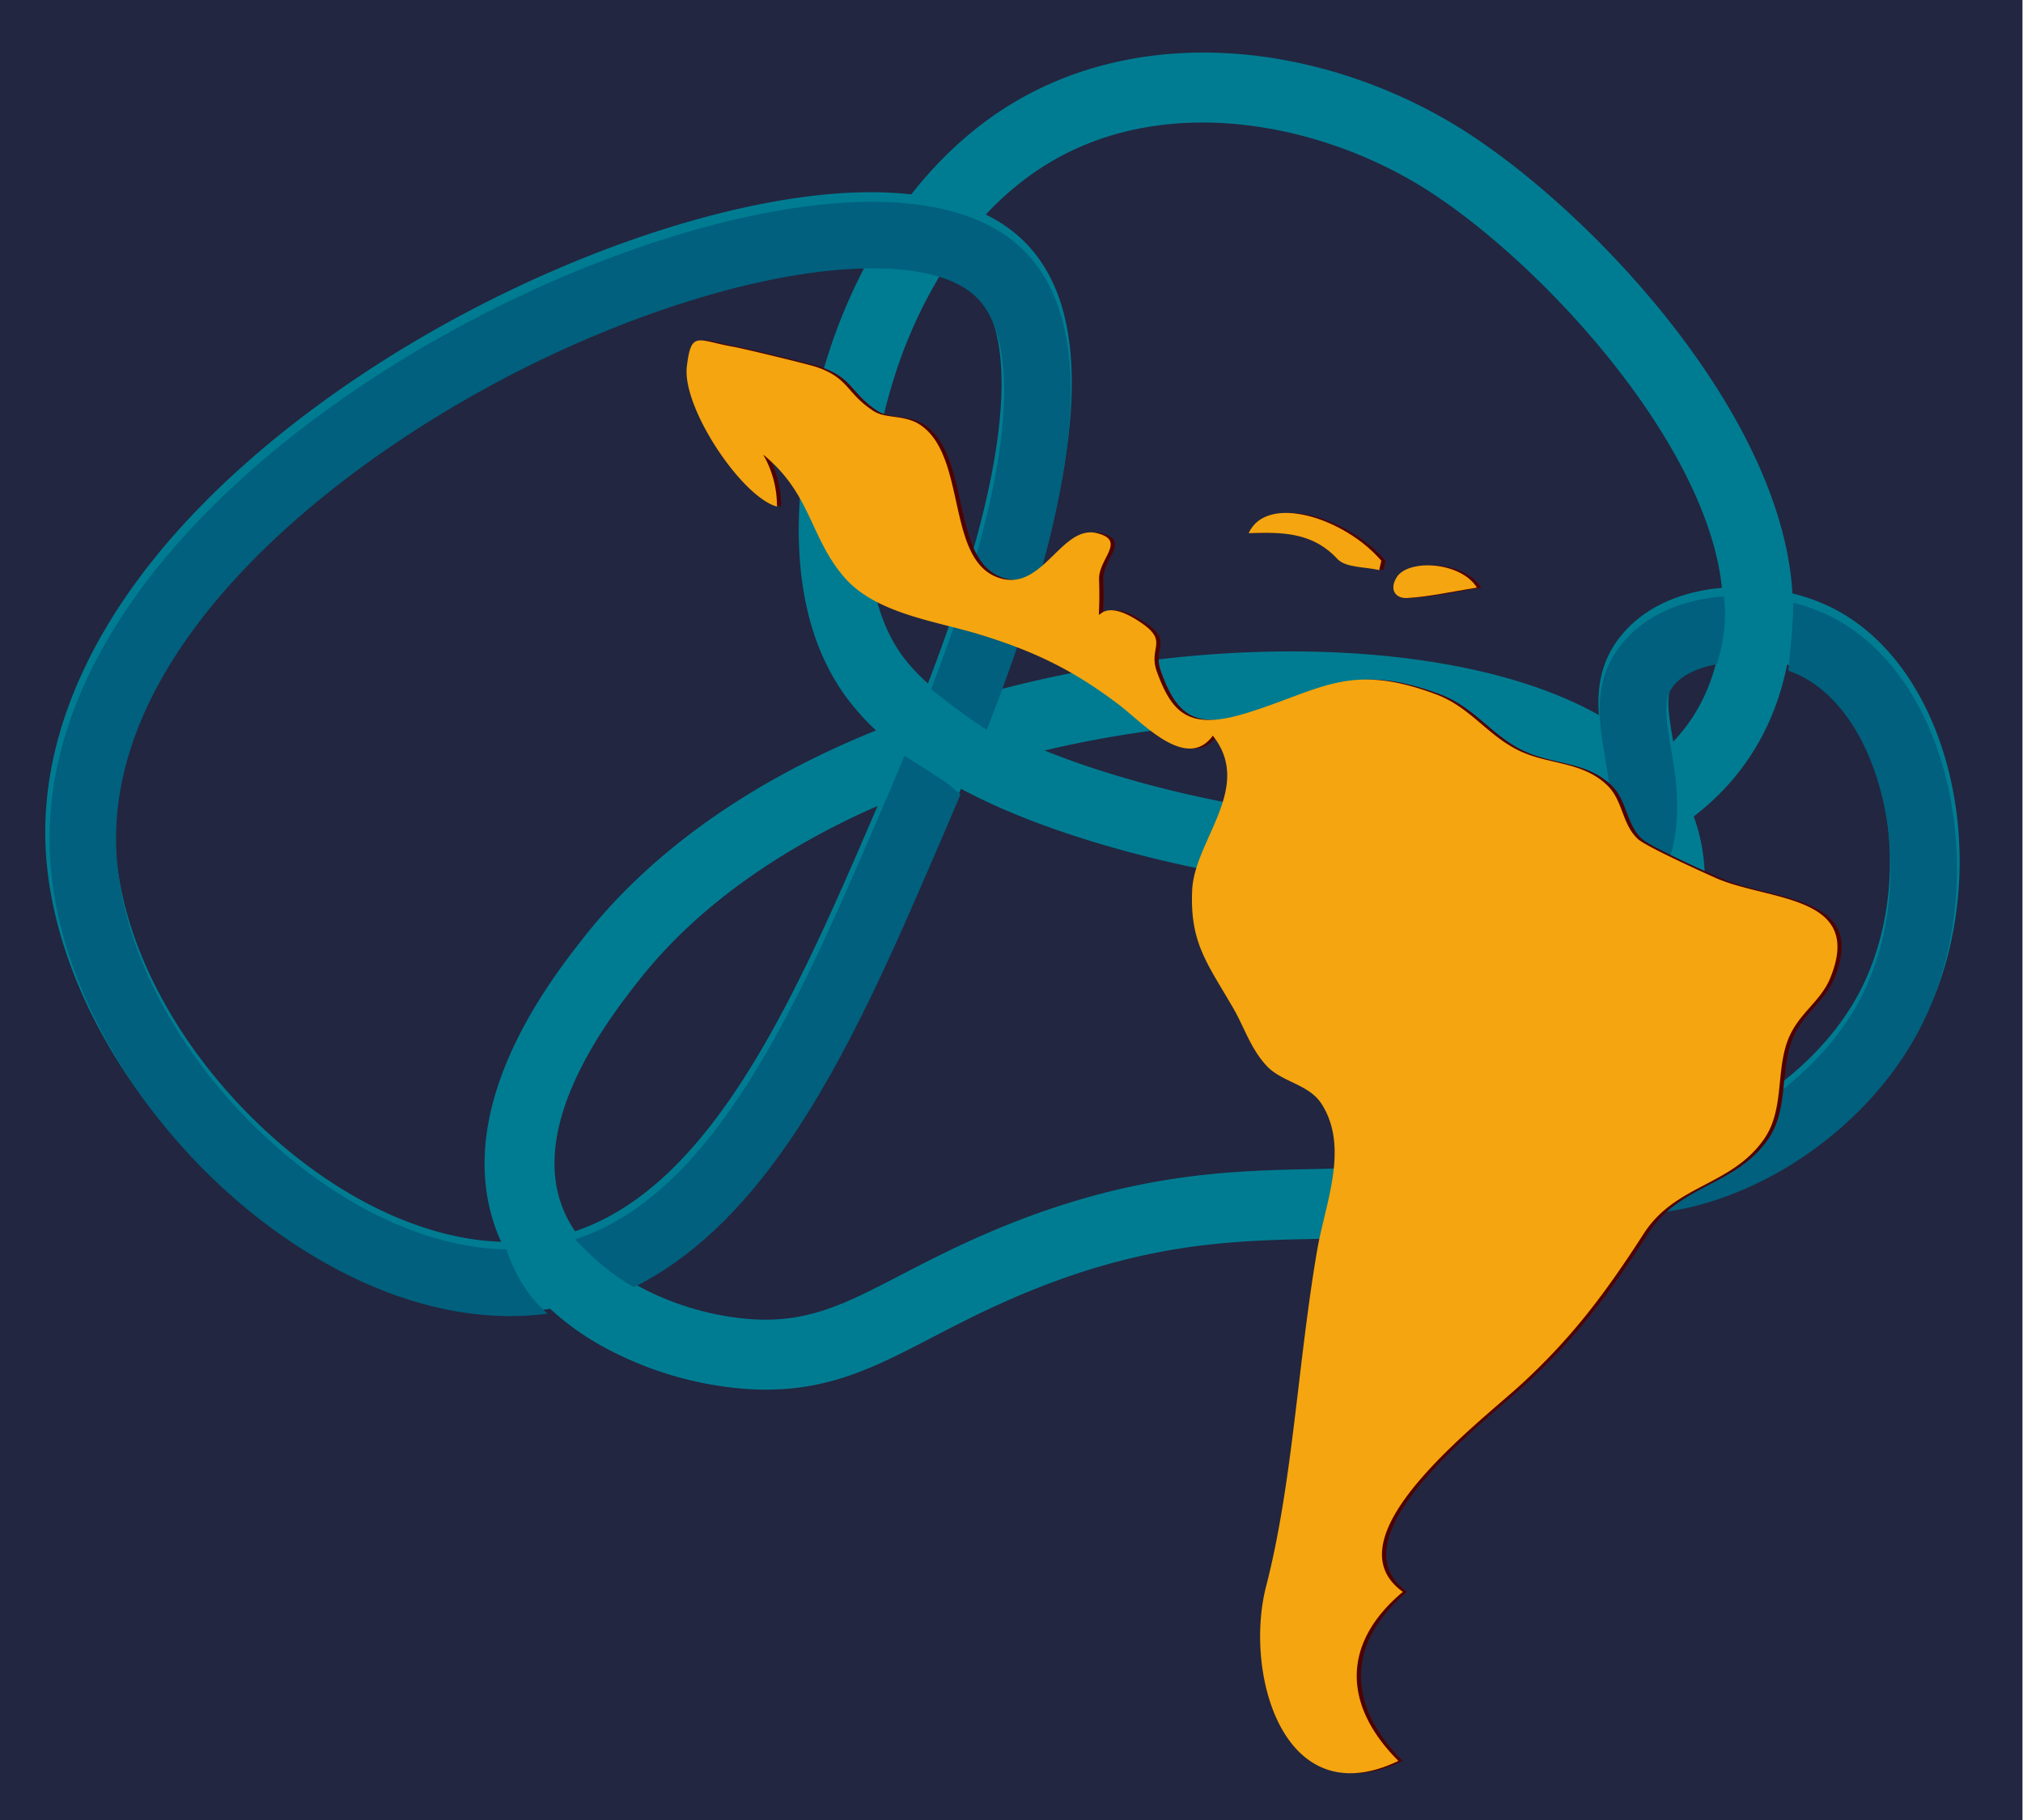 <svg xmlns="http://www.w3.org/2000/svg" width="1465" height="1318"><rect id="backgroundrect" width="100%" height="100%" x="0" y="0" fill="none" stroke="none" class=""/><defs><style>.cls-1{fill:#222640;}.cls-2{fill:#fff;}.cls-3{fill:#007c92;}.cls-4{fill:#00607d;}.cls-5{fill:#510000;}.cls-6{fill:#f5a50f;}</style></defs><title>LOGO LAWCN NEG_COR</title><g class="currentLayer"><title>Layer 1</title><g id="Fundo" class=""><rect class="cls-1" x="8.565074836042186e-7" y="0" width="1464.615" height="1318.462" id="svg_1"/></g><g id="Logo" class=""><path class="cls-3" d="M1406.492,542.047 c-15.61,-48.06 -44.15,-84.36 -80.37,-102.22 a139.16,139.16 0 0 0 -28.12,-10.11 c-7.21,-127.68 -140.62,-272 -234.69,-333.13 c-48.86,-31.77 -106.73,-52.08 -163,-57.2 c-62.06,-5.64 -120.21,6.83 -168.18,36.07 c-26.9,16.4 -51.23,38.54 -72.22,65.3 c-23.17,-2.59 -49.6,-2 -78.9,2 c-62.32,8.38 -136,31.65 -207.45,65.53 c-92.86,44 -176.71,103.17 -236.1,166.53 c-71.28,76 -107.43,157.86 -104.53,236.58 c3.26,88.59 56.62,187.1 139.25,257.08 c62.09,52.59 132.33,81.4 196.61,81.4 a204.87,204.87 0 0 0 26.27,-1.66 c1.11,-0.14 2.21,-0.32 3.32,-0.49 a196.48,196.48 0 0 0 37.55,27 a255,255 0 0 0 101.85,30.84 c5.92,0.48 11.61,0.71 17.11,0.71 c47.35,0 80.15,-17 120.56,-38 c16.53,-8.57 35.27,-18.29 57.16,-27.82 c93.18,-40.59 159.28,-42 217.59,-43.27 c57.21,-1.23 107.17,-2.33 160.69,-39.94 c2,1.19 3.91,2.33 5.88,3.39 c19.1,10.23 41.35,15.39 65.31,15.39 a194.44,194.44 0 0 0 56.76,-8.92 c63.7,-19.5 122.08,-67.34 152.37,-124.84 C1421.892,684.107 1427.712,607.397 1406.492,542.047 zm-295.2,248.6 c-12.16,-15.45 -19.84,-34.14 -16.81,-50.3 c2.67,-14.22 14.14,-21.42 35.88,-33.94 c15.85,-9.13 34.19,-19.7 50.11,-36.61 C1170.892,711.557 1143.972,757.427 1111.292,790.647 zM657.782,595.937 l-23.24,-10 C602.892,659.407 570.202,735.367 529.662,794.427 C494.332,845.937 457.072,877.937 416.472,891.577 A86.09,86.09 0 0 1 406.792,872.937 h0 c-23.06,-62.69 36.42,-138.31 56,-163.16 c42.41,-53.92 103.6,-95.82 172.8,-126.2 l-1,2.33 zM646.672,276.207 l0.64,-2 a340.08,340.08 0 0 1 35,-77.33 c8.64,3 15.91,7 21.57,12 c26.26,23.14 28.45,83.51 6.14,170 c-10.16,39.4 -24.14,79.8 -38,116 a138.32,138.32 0 0 1 -15.5,-16 C607.832,418.707 636.682,308.527 646.672,276.207 zm565,260.86 l-0.24,-1.44 c-4.27,-25.12 -5.15,-35.45 2.56,-44.27 h0 c6.28,-7.19 17,-12 29.46,-14.23 C1237.892,500.747 1227.392,520.637 1211.632,537.067 zM758.502,118.677 c34.6,-21.09 73.41,-29.94 112.32,-29.94 c59.7,0 119.62,20.84 164.9,50.29 c84.38,54.87 200.75,183.46 211.22,286.64 c-27.52,2.38 -53.74,12.5 -71.12,32.4 c-16.71,19.13 -19.4,39.8 -17.93,59.75 c-37.84,-21.3 -88.8,-35.84 -150.5,-42.4 c-88.33,-9.39 -189.72,-0.74 -282.88,23.74 c12.66,-34 25.11,-71.1 34.55,-107.7 c28.49,-110.5 21.39,-182.66 -21.7,-220.62 A104.83,104.83 0 0 0 713.892,155.387 A213.16,213.16 0 0 1 758.502,118.677 zm393.77,456 c-50.65,19.4 -120.85,25.13 -201.91,16 c-67.43,-7.55 -140.22,-25.47 -193.89,-47.22 c84.38,-20 171.38,-25.71 245.56,-17.81 C1068.472,532.797 1121.342,550.377 1152.272,574.717 zM83.542,609.507 C77.992,458.827 248.012,323.827 395.282,253.997 c85.82,-40.69 171.32,-63.23 232.74,-64.16 a400.26,400.26 0 0 0 -29,69.12 l-0.71,2.28 c-15.22,49.23 -43.85,172.07 19,249.4 A185.74,185.74 0 0 0 634.382,528.937 c-90.05,36.29 -162.44,87.35 -211.41,149.62 c-23.87,30.35 -96.5,122.69 -63.68,211.92 h0 c1.09,3 2.32,5.86 3.61,8.74 c-50.74,-1.69 -106.95,-26.1 -158,-69.32 C132.812,768.767 86.302,684.337 83.542,609.507 zm865.61,237.08 c-59.87,1.29 -134.38,2.89 -236.71,47.47 c-23.45,10.22 -43,20.35 -60.24,29.29 c-40.85,21.18 -67.83,35.17 -110.3,31.74 c-27.78,-2.24 -58.2,-11.26 -83.57,-26.09 c106.2,-52.54 167.56,-195 222.69,-323 h0 c4.26,-9.9 9.32,-21.65 14.84,-34.81 c4.55,2.39 9,4.63 13.26,6.72 c60.08,29.43 150.36,53.65 235.6,63.19 a709.55,709.55 0 0 0 78.44,4.56 c41.18,0 84.88,-4.15 125.21,-16.12 c-11.56,14.77 -27.06,23.73 -43.27,33.06 c-25,14.38 -53.28,30.68 -60.37,68.46 c-6,32 6.52,65.16 27.13,91.27 C1034.282,844.737 997.432,845.547 949.162,846.587 zm397.32,-127.92 c-23.86,45.31 -71.91,84.58 -122.41,100 c-26.71,8.17 -51.64,8.88 -71.7,2.26 a332.6,332.6 0 0 0 62.89,-95.9 c21.24,-49.82 25.1,-96.82 11.27,-133.81 c35.71,-27.29 58.69,-64.66 67.66,-110 a84.58,84.58 0 0 1 9.56,4 c23.87,11.76 43.26,37.49 54.62,72.46 C1375.512,610.497 1370.962,672.177 1346.472,718.667 z" id="svg_54"/><path class="cls-4" d="M655.032,547.287 c-7,16.94 -13.46,31.9 -18.68,44 h0 c-31.6,73.38 -64.27,149.25 -104.79,208.29 c-35.86,52.24 -73.73,84.49 -115.09,97.9 c13,13.56 26.35,25.63 42.6,34.62 c40.62,-20.12 77.7,-55 112.22,-105.24 c43.19,-62.93 76.81,-141 109.32,-216.51 h0 c4.3,-10 9.4,-21.82 15,-35.1 c-2.8,-2.15 -5.34,-4.69 -7.89,-6.73 C676.412,560.397 665.532,554.217 655.032,547.287 z" id="svg_55"/><path class="cls-4" d="M775.272,275.297 c-1.3,-43.81 -14.13,-76.74 -38.13,-97.88 c-31.31,-27.58 -84.94,-37.18 -155.09,-27.75 c-62.08,8.34 -135.49,31.54 -206.71,65.3 c-92.56,43.88 -176.12,102.82 -235.3,166 c-33.59,35.83 -59.49,73 -77,110.39 c-19.46,41.61 -28.55,83.63 -27,124.89 c3.25,88.11 56.34,186.1 138.57,255.75 c33,27.93 69.5,49.94 105.61,63.65 c30.47,11.56 60.36,17.38 89.22,17.38 a208.24,208.24 0 0 0 26.73,-1.71 l0.46,-0.07 c-14.08,-11.89 -23.83,-28.44 -29.87,-46.49 c-51.58,-0.93 -109,-25.48 -161,-69.53 c-72.22,-61.16 -118.8,-145.75 -121.56,-220.75 c-5.56,-151 164.49,-286.08 311.8,-355.92 c66.84,-31.69 135.2,-53.38 192.48,-61.08 a329.6,329.6 0 0 1 43.63,-3.15 c33.4,0 58.73,6.56 73.19,19.3 c13.58,12 20.92,33.21 21.81,63.15 c0.85,28.72 -4.3,64.95 -15.32,107.69 c-10,38.92 -23.8,78.8 -37.48,114.6 c12.84,10.2 26.23,20.45 40.27,29.48 c15.69,-40.12 32.12,-86.48 43.87,-132 C770.592,349.307 776.252,308.547 775.272,275.297 z" id="svg_56"/><path class="cls-4" d="M1404.642,547.407 c-15.48,-47.67 -43.76,-83.66 -79.63,-101.34 a137.13,137.13 0 0 0 -26.37,-9.64 c-0.23,16.6 -1.89,32.56 -3.64,49.19 a84.58,84.58 0 0 1 8.71,3.68 c24.1,11.88 43.67,37.81 55.1,73 c17.21,53 12.64,114.91 -11.94,161.58 c-24,45.48 -72.18,84.9 -122.86,100.41 c-32.38,9.92 -62.24,8.94 -84.08,-2.76 c-26.28,-14.08 -51.94,-49.07 -46.74,-76.77 c2.76,-14.69 14.37,-22 36.38,-34.67 c24.46,-14.09 54.91,-31.62 73,-70.84 c17.57,-38.16 11.89,-71.57 7.33,-98.42 c-4.33,-25.47 -5.2,-36 2.82,-45.14 c6.49,-7.43 17.57,-12.35 30.48,-14.61 c5,-15.79 7.33,-32.66 5.21,-49.19 c-27.83,2.06 -54.46,12 -72,32.1 c-23.83,27.28 -18.62,57.9 -14,84.91 c4,23.44 7.74,45.57 -3.6,70.2 c-11.64,25.27 -31.84,36.91 -53.24,49.23 c-24.71,14.23 -52.71,30.36 -59.69,67.54 c-9.6,51.14 28.74,105.31 71.34,128.13 c18.89,10.12 40.92,15.22 64.63,15.22 a193,193 0 0 0 56.31,-8.86 c63.29,-19.38 121.3,-66.91 151.39,-124 C1419.892,688.567 1425.732,612.347 1404.642,547.407 z" id="svg_57"/><path class="cls-5" d="M881.282,532.727 c-18.9,26.15 -51.18,-9.66 -67.54,-22.09 c-32.86,-25 -60.63,-38.65 -100.88,-51.07 c-31.81,-9.82 -75.51,-15 -98.49,-41.59 c-25.08,-29.06 -23.71,-60.18 -58.72,-88.82 a74.19,74.19 0 0 1 10,37.69 c-25.69,-7.1 -68.86,-71.78 -65.26,-101.46 c3.2,-26.39 7.56,-18.86 33.7,-14.26 c7.46,1.31 53.95,12.52 60.45,14.74 c23.23,7.94 21.45,19 41,31.74 c9,5.88 22.68,2.38 34.22,10.29 c34.37,23.58 17.47,101.78 59.62,111.36 c29.57,6.72 43.05,-39.55 68.14,-33.14 c21.49,5.5 0.89,18.35 1.39,33.56 c1.7,51.57 -9.1,3.81 31.14,31.74 c19.2,13.33 4.42,17.55 10.7,34.87 c11.11,30.63 23.57,42.86 65.16,30 c54.37,-16.85 74.19,-37.06 137.13,-13.45 c24.26,9.1 36.75,29 58.78,40.12 s46.49,7.9 65,25.61 c11.6,11.11 10.59,28 22.19,38.91 c5.72,5.38 45.7,23.47 56.18,28.16 c38,17 108.07,11.84 83.24,72.54 c-7.63,18.64 -25,26.31 -31.94,48.51 c-7,22.46 -2,48.39 -16.3,68.56 c-23.85,33.72 -63.75,32.32 -86.79,68 c-26.86,41.6 -50.28,73.49 -87.48,108 c-30.44,28.28 -142.31,111.92 -87,151.46 c-44.7,37.4 -43.31,82.36 -3.23,122.43 c-83.49,40 -112,-63.79 -95.8,-126.49 c19.19,-74.36 22.86,-161 36.92,-243.13 c5.79,-33.83 23.54,-74.6 3.18,-106.22 c-9.27,-14.39 -28.75,-15.56 -39.85,-27.62 c-11.75,-12.77 -16,-27.9 -24.46,-42.36 c-19,-32.55 -31,-47.12 -29.35,-84.61 C867.892,608.477 911.022,570.227 881.282,532.727 z" id="svg_58"/><path class="cls-5" d="M1001.762,412.827 c-10.31,-2.48 -24.25,-1.6 -30.26,-8.08 c-18.45,-19.86 -40.9,-19.36 -64.25,-18.67 c13.25,-29.09 69.68,-10.94 96.08,20 z" id="svg_59"/><path class="cls-5" d="M1072.562,425.497 c-18.84,3 -34.49,6.59 -50.3,7.52 c-8.88,0.53 -13.33,-6.15 -7.83,-15 C1022.722,404.677 1060.652,406.527 1072.562,425.497 z" id="svg_60"/><path class="cls-6" d="M878.282,532.727 c-18.9,26.15 -51.18,-9.66 -67.54,-22.09 c-32.86,-25 -60.63,-38.65 -100.88,-51.07 c-31.81,-9.82 -75.51,-15 -98.49,-41.59 c-25.08,-29.06 -23.71,-60.18 -58.72,-88.82 a74.19,74.19 0 0 1 10,37.69 c-25.69,-7.1 -68.86,-71.78 -65.26,-101.46 c3.2,-26.39 7.56,-18.86 33.7,-14.26 c7.46,1.31 53.95,12.52 60.45,14.74 c23.23,7.94 21.45,19 41,31.74 c9,5.88 22.68,2.38 34.22,10.29 c34.37,23.58 17.47,101.78 59.62,111.36 c29.57,6.72 43.05,-39.55 68.14,-33.14 c21.49,5.5 0.89,18.35 1.39,33.56 c1.7,51.57 -9.1,3.81 31.14,31.74 c19.2,13.33 4.42,17.55 10.7,34.87 c11.11,30.63 23.57,42.86 65.16,30 c54.37,-16.85 74.19,-37.06 137.13,-13.45 c24.26,9.1 36.75,29 58.78,40.12 s46.49,7.9 65,25.61 c11.6,11.11 10.59,28 22.19,38.91 c5.72,5.38 45.7,23.47 56.18,28.16 c38,17 108.07,11.84 83.24,72.54 c-7.63,18.64 -25,26.31 -31.94,48.51 c-7,22.46 -2,48.39 -16.3,68.56 c-23.85,33.72 -63.75,32.32 -86.79,68 c-26.86,41.6 -50.28,73.49 -87.48,108 c-30.44,28.28 -142.31,111.92 -87,151.46 c-44.7,37.4 -43.31,82.36 -3.23,122.43 c-83.49,40 -112,-63.79 -95.8,-126.49 c19.19,-74.36 22.86,-161 36.92,-243.13 c5.79,-33.83 23.54,-74.6 3.18,-106.22 c-9.27,-14.39 -28.75,-15.56 -39.85,-27.62 c-11.75,-12.77 -16,-27.9 -24.46,-42.36 c-19,-32.55 -31,-47.12 -29.35,-84.61 C864.892,608.477 908.022,570.227 878.282,532.727 z" id="svg_61"/><path class="cls-6" d="M998.762,412.827 c-10.31,-2.48 -24.25,-1.6 -30.26,-8.08 c-18.45,-19.86 -40.9,-19.36 -64.25,-18.67 c13.25,-29.09 69.68,-10.94 96.08,20 z" id="svg_62"/><path class="cls-6" d="M1069.562,425.497 c-18.84,3 -34.49,6.59 -50.3,7.52 c-8.88,0.53 -13.33,-6.15 -7.83,-15 C1019.722,404.677 1057.652,406.527 1069.562,425.497 z" id="svg_63"/></g></g></svg>